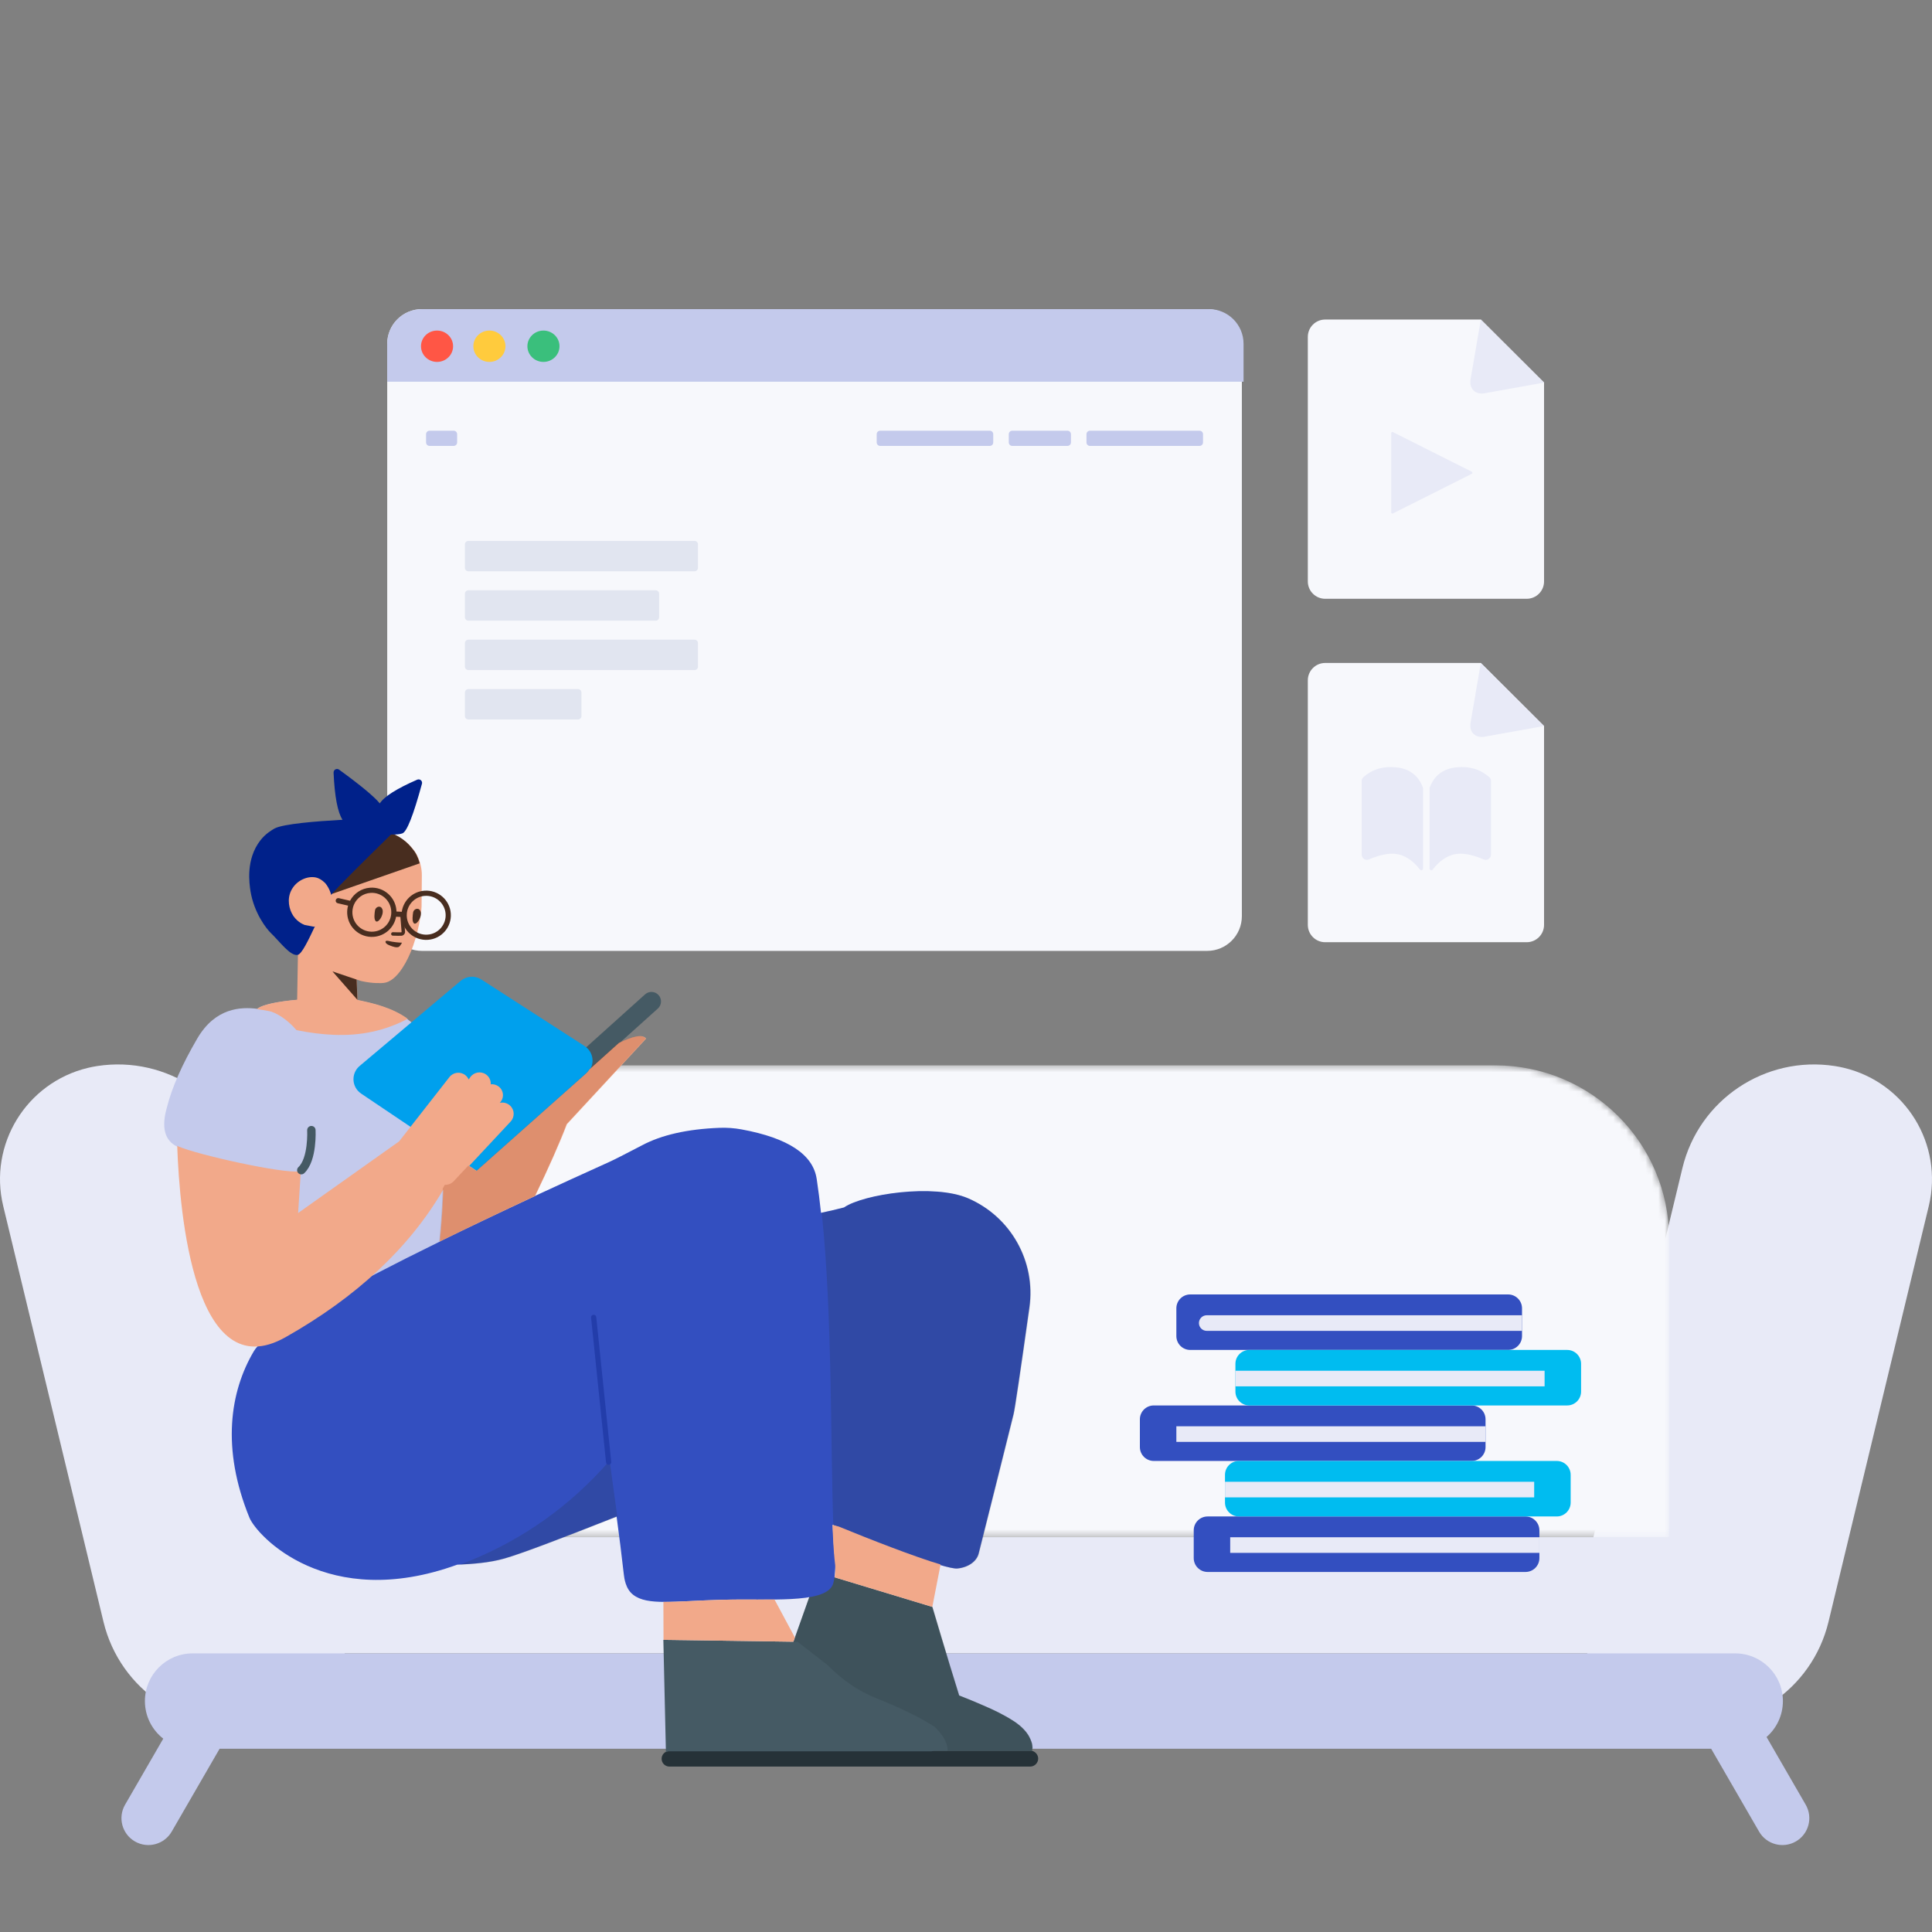<svg width="300" height="300" viewBox="0 0 300 300" fill="none" xmlns="http://www.w3.org/2000/svg">
<rect x="0" y="0" width="300" height="300" fill="#808080" stroke="none"/>
<path d="M187.442 48H65.521C62.542 48 60.127 50.412 60.127 53.387V142.267C60.127 145.242 62.542 147.654 65.521 147.654H187.442C190.421 147.654 192.836 145.242 192.836 142.267V53.387C192.836 50.412 190.421 48 187.442 48Z" fill="#F7F8FC"/>
<path d="M60.127 53.388C60.127 50.412 62.541 48 65.519 48H187.706C190.684 48 193.099 50.411 193.099 53.388V59.272H60.127V53.388Z" fill="#C4CAEC"/>
<path d="M67.864 56.198C69.24 56.198 70.355 55.108 70.355 53.764C70.355 52.42 69.24 51.33 67.864 51.33C66.487 51.33 65.372 52.42 65.372 53.764C65.372 55.108 66.487 56.198 67.864 56.198Z" fill="#FF5645"/>
<path d="M75.994 56.198C77.37 56.198 78.486 55.108 78.486 53.764C78.486 52.42 77.37 51.33 75.994 51.33C74.618 51.33 73.502 52.42 73.502 53.764C73.502 55.108 74.618 56.198 75.994 56.198Z" fill="#FFCB3D"/>
<path d="M84.387 56.198C85.763 56.198 86.878 55.108 86.878 53.764C86.878 52.42 85.763 51.33 84.387 51.33C83.011 51.33 81.895 52.42 81.895 53.764C81.895 55.108 83.011 56.198 84.387 56.198Z" fill="#3ABF7C"/>
<path d="M66.698 66.88H70.445C70.743 66.88 70.985 67.121 70.985 67.418V68.701C70.985 68.999 70.743 69.24 70.445 69.24H66.698C66.4 69.24 66.159 68.999 66.159 68.701V67.418C66.159 67.121 66.4 66.88 66.698 66.88ZM169.247 66.88H186.265C186.563 66.88 186.804 67.121 186.804 67.418V68.701C186.804 68.999 186.563 69.24 186.265 69.24H169.247C168.949 69.24 168.707 68.999 168.707 68.701V67.418C168.707 67.121 168.949 66.88 169.247 66.88ZM136.673 66.88H153.69C153.988 66.88 154.23 67.121 154.23 67.418V68.701C154.23 68.999 153.988 69.24 153.69 69.24H136.673C136.375 69.24 136.133 68.999 136.133 68.701V67.418C136.133 67.121 136.375 66.88 136.673 66.88ZM157.182 66.88H165.755C166.053 66.88 166.294 67.121 166.294 67.418V68.701C166.294 68.999 166.053 69.24 165.755 69.24H157.182C156.884 69.24 156.643 68.999 156.643 68.701V67.418C156.643 67.121 156.884 66.88 157.182 66.88Z" fill="#C4CAEC"/>
<path d="M72.73 83.99H107.845C108.143 83.99 108.385 84.231 108.385 84.528V88.171C108.385 88.468 108.143 88.709 107.845 88.709H72.73C72.433 88.709 72.191 88.468 72.191 88.171V84.528C72.191 84.231 72.433 83.99 72.73 83.99ZM72.73 91.659H101.813C102.111 91.659 102.352 91.901 102.352 92.198V95.841C102.352 96.138 102.111 96.379 101.813 96.379H72.73C72.433 96.379 72.191 96.138 72.191 95.841V92.198C72.191 91.901 72.433 91.659 72.73 91.659ZM72.73 106.999H89.748C90.046 106.999 90.288 107.24 90.288 107.538V111.18C90.288 111.478 90.046 111.719 89.748 111.719H72.73C72.433 111.719 72.191 111.478 72.191 111.18V107.538C72.191 107.24 72.433 106.999 72.73 106.999ZM72.73 99.329H107.845C108.143 99.329 108.385 99.57 108.385 99.868V103.511C108.385 103.808 108.143 104.049 107.845 104.049H72.73C72.433 104.049 72.191 103.808 72.191 103.511V99.868C72.191 99.57 72.433 99.329 72.73 99.329Z" fill="#E1E5F0"/>
<path d="M203.078 52.309C203.078 50.822 204.287 49.617 205.775 49.617H229.942L239.76 59.407V90.286C239.76 91.774 238.55 92.979 237.063 92.979H205.776C204.286 92.979 203.078 91.774 203.078 90.287V52.309Z" fill="#F7F8FC"/>
<path d="M228.528 73.58L216.299 79.724C216.205 79.771 216.092 79.734 216.045 79.641C216.032 79.614 216.025 79.585 216.025 79.556V67.267C216.025 67.163 216.11 67.079 216.214 67.079C216.243 67.079 216.272 67.085 216.299 67.099L228.528 73.243C228.622 73.29 228.659 73.403 228.612 73.496C228.594 73.532 228.565 73.562 228.528 73.58Z" fill="#E8EAF7"/>
<path d="M229.942 49.616L239.76 59.406L230.549 61.063C229.082 61.327 228.097 60.354 228.349 58.887L229.942 49.616Z" fill="#E8EAF7"/>
<path d="M203.078 105.637C203.078 104.15 204.287 102.944 205.775 102.944H229.942L239.76 112.734V143.614C239.76 145.102 238.55 146.307 237.063 146.307H205.776C204.286 146.307 203.078 145.102 203.078 143.615V105.637Z" fill="#F7F8FC"/>
<path d="M229.942 102.944L239.76 112.734L230.549 114.391C229.082 114.655 228.097 113.682 228.349 112.215L229.942 102.944Z" fill="#E8EAF7"/>
<path d="M211.44 132.707V121.273C211.44 121.04 211.54 120.819 211.714 120.666C213.091 119.457 214.771 118.95 216.757 119.145C218.876 119.354 220.28 120.427 220.971 122.366V134.866C220.971 135.014 220.85 135.135 220.701 135.135C220.617 135.135 220.538 135.096 220.487 135.029C219.534 133.781 218.455 133.001 217.249 132.687C216.057 132.378 214.496 132.632 212.565 133.451C212.154 133.625 211.679 133.434 211.504 133.023C211.462 132.923 211.44 132.816 211.44 132.707ZM231.514 132.707C231.514 132.816 231.492 132.923 231.45 133.023C231.275 133.434 230.8 133.625 230.389 133.451C228.458 132.632 226.897 132.378 225.705 132.687C224.499 133.001 223.42 133.781 222.467 135.029C222.416 135.096 222.337 135.135 222.253 135.135C222.104 135.135 221.983 135.014 221.983 134.866V122.366C222.674 120.427 224.078 119.354 226.198 119.145C228.183 118.95 229.863 119.457 231.24 120.666C231.414 120.819 231.514 121.04 231.514 121.273V132.707Z" fill="#E8EAF7"/>
<path d="M52.577 238.689H247.423L261.246 181.374C263.808 170.754 274.094 163.867 284.905 165.534C285.393 165.609 285.878 165.704 286.358 165.82C295.919 168.119 301.804 177.723 299.501 187.271L283.93 251.833C281.368 262.454 271.082 269.341 260.271 267.674C259.783 267.599 259.298 267.504 258.818 267.388C253 265.989 248.543 261.885 246.464 256.735H53.536C51.457 261.885 47 265.989 41.182 267.388C40.702 267.504 40.217 267.599 39.729 267.674C28.918 269.341 18.632 262.454 16.07 251.833L0.499 187.271C-1.804 177.723 4.081 168.119 13.642 165.82C14.122 165.704 14.607 165.609 15.095 165.534C25.906 163.867 36.192 170.754 38.754 181.374L52.577 238.689Z" fill="#E8EAF7"/>
<mask id="mask0_214_3106" style="mask-type:alpha" maskUnits="userSpaceOnUse" x="40" y="165" width="220" height="74">
<path d="M67.679 165.43H232.208C247.104 165.43 259.18 177.489 259.18 192.364V238.689H40.706V192.364C40.706 177.489 52.782 165.43 67.679 165.43Z" fill="white"/>
</mask>
<g mask="url(#mask0_214_3106)">
<path d="M67.679 165.43H232.208C247.104 165.43 259.18 177.489 259.18 192.364V238.689H40.706V192.364C40.706 177.489 52.782 165.43 67.679 165.43Z" fill="#F7F8FC"/>
</g>
<path d="M34.098 271.548L26.661 284.411C25.507 286.408 22.95 287.092 20.95 285.939C18.951 284.786 18.265 282.233 19.42 280.236L25.351 269.978C23.616 268.622 22.501 266.512 22.501 264.142C22.501 260.051 25.822 256.735 29.918 256.735H269.43C273.527 256.735 276.848 260.051 276.848 264.142C276.848 266.367 275.865 268.362 274.31 269.72L280.39 280.236C281.544 282.233 280.859 284.786 278.86 285.939C276.86 287.092 274.303 286.408 273.149 284.411L265.712 271.548H34.098Z" fill="#C4CAEC"/>
<path d="M144.642 271.889C144.755 271.854 144.875 271.835 144.998 271.835H159.968C160.642 271.835 161.209 272.401 161.209 273.074C161.209 273.747 160.642 274.313 159.968 274.313H147.104H103.949C103.279 274.313 102.735 273.77 102.735 273.101C102.735 272.431 103.279 271.889 103.949 271.889H144.642Z" fill="#263238"/>
<path d="M147.091 271.889H144.998C144.875 271.889 144.755 271.908 144.642 271.943H103.949C103.753 271.943 103.568 271.989 103.404 272.071L103.005 254.637L123.196 254.924L127.023 244.147L144.77 249.519C145.656 252.527 146.569 255.535 147.482 258.57C147.965 260.154 148.449 261.712 148.932 263.27C150.436 263.861 151.725 264.398 152.638 264.801C154.384 265.553 155.861 266.251 157.472 267.298C157.472 267.298 158.868 268.158 159.647 269.393C159.889 269.796 160.104 270.253 160.238 270.736C160.292 270.951 160.292 271.166 160.318 271.354C160.31 271.53 160.27 271.727 160.219 271.915C160.138 271.898 160.054 271.889 159.968 271.889H147.096C147.107 271.85 147.113 271.811 147.112 271.771C147.111 271.811 147.104 271.85 147.091 271.889Z" fill="#455A64"/>
<path opacity="0.2" d="M147.138 271.889C147.157 271.828 147.16 271.765 147.147 271.7C147.12 271.485 147.12 271.269 147.066 271.081C146.742 269.788 145.717 268.711 145.124 268.145C143.91 267.364 142.696 266.664 141.375 266.044C136.601 263.674 135.225 263.701 132.096 261.573C130.802 260.684 129.615 259.688 128.509 258.557L123.868 254.948L123.234 254.939L127.065 244.147L144.812 249.519C145.699 252.527 146.612 255.535 147.525 258.57C148.008 260.154 148.491 261.712 148.975 263.27C150.479 263.861 151.768 264.398 152.681 264.801C154.426 265.553 155.903 266.251 157.514 267.298C157.514 267.298 158.911 268.158 159.69 269.393C159.931 269.796 160.146 270.253 160.28 270.736C160.334 270.951 160.334 271.166 160.361 271.354C160.353 271.533 160.311 271.734 160.259 271.925C160.166 271.901 160.068 271.889 159.968 271.889H147.138Z" fill="#263238"/>
<path d="M129.297 236.767C129.393 239.065 129.523 240.976 129.71 242.379C129.741 242.73 129.724 245.311 129.241 246.228C127.741 249.034 119.425 248.209 112.018 248.415C104.612 248.621 100.529 249.344 98.325 247.641C97.117 246.713 96.938 245.047 96.866 244.466C96.535 241.505 96.151 238.506 95.745 235.491C86.514 239.148 80.708 241.318 78.328 241.998C75.973 242.672 73.363 242.854 70.99 242.964C50.765 250.3 39.875 238.464 38.728 235.652C34.348 224.914 35.705 216.078 39.423 209.807C41.821 205.763 60.207 195.974 94.581 180.438C95.352 180.09 97.045 179.231 99.661 177.861C102.712 176.231 106.734 175.32 111.727 175.128C112.88 175.084 114.035 175.168 115.169 175.377C122.375 176.707 126.257 179.271 126.814 183.069C126.822 183.115 126.826 183.138 126.834 183.184C127.08 184.817 127.296 186.537 127.486 188.325C128.742 188.06 129.933 187.781 131.059 187.488C131.063 187.485 131.067 187.483 131.071 187.48C134.035 185.439 144.988 183.754 150.341 186.077C156.958 188.948 160.844 195.874 159.841 203.008H159.841C158.409 213.195 157.589 218.716 157.383 219.574C157.075 220.888 153.332 235.75 151.966 241.205C151.666 242.443 150.351 243.382 148.664 243.552C146.806 243.75 135.463 239.32 129.297 236.767Z" fill="#334FC0"/>
<path opacity="0.2" d="M129.4 236.809C128.948 225.12 129.274 204.041 127.598 188.338C128.835 188.076 130.009 187.801 131.12 187.512C131.124 187.509 131.127 187.507 131.131 187.504C134.095 185.463 145.049 183.778 150.401 186.101C157.019 188.972 160.905 195.898 159.902 203.032C158.47 213.218 157.65 218.74 157.444 219.598C157.136 220.912 153.393 235.774 152.027 241.229C151.727 242.467 150.412 243.406 148.725 243.576C146.871 243.773 135.576 239.365 129.4 236.809ZM95.855 235.495C86.595 239.165 80.773 241.34 78.389 242.022C76.142 242.665 73.664 242.86 71.38 242.972C71.77 242.828 72.163 242.677 72.559 242.519C81.181 239.075 88.548 233.84 94.661 226.816C95.059 229.71 95.466 232.609 95.855 235.495Z" fill="#263238"/>
<path d="M68.338 192.77C53.623 199.987 44.496 205.175 40.958 208.334L39.891 208.864C34.507 201.714 32.329 192.032 33.357 179.818C30.785 179.19 28.58 178.547 27.572 178.076C25.557 177.133 25.012 175.072 25.936 171.891C26.71 168.835 28.276 165.291 30.633 161.26C33.436 156.468 37.389 156.329 39.94 156.648C42.169 154.991 53.032 154.803 55.069 155.216C58.276 155.889 63.03 156.831 65.635 160.693C66.472 161.896 66.861 163.067 67.063 163.903C67.063 163.903 67.452 165.073 67.728 166.348C68.363 169.264 69.622 179.467 68.338 192.77Z" fill="#C4CAEC"/>
<path d="M100.166 154.405L73.307 178.555C72.698 179.102 72.649 180.039 73.197 180.647C73.745 181.255 74.683 181.304 75.292 180.756L102.151 156.607C102.76 156.059 102.809 155.123 102.261 154.515C101.713 153.907 100.775 153.858 100.166 154.405Z" fill="#455A64"/>
<path d="M90.776 162.43L74.744 152.096C73.748 151.454 72.448 151.537 71.542 152.3L55.846 165.521C54.707 166.48 54.563 168.179 55.523 169.316C55.684 169.507 55.87 169.674 56.078 169.813L74.05 181.907L91.109 166.702C92.221 165.712 92.317 164.009 91.326 162.9C91.164 162.719 90.979 162.561 90.776 162.43Z" fill="#00A0ED"/>
<path d="M46.509 145.377C45.703 144.334 44.98 143.353 44.596 142.546C44.027 141.371 44.324 137.944 45.399 136.577C46.475 135.21 55.006 128.888 55.114 128.88C56.023 128.736 61.145 128.135 64.049 131.766C64.314 132.072 64.553 132.406 64.772 132.823C65.245 133.789 65.509 134.85 65.503 135.931L65.462 140.739C65.442 141.227 65.395 141.716 65.319 142.18C64.776 145.62 63.705 148.476 62.482 150.316C61.579 151.702 60.555 152.53 59.615 152.622C59.348 152.668 57.893 152.743 56.162 152.35C56.05 152.321 56.079 152.345 55.375 152.096L55.519 155.265C57.854 155.753 60.877 156.426 63.309 158.196C59.837 160.041 55.992 160.871 51.774 160.686C49.96 160.607 48.047 160.364 46.035 159.957C44.541 158.193 42.722 157.153 41.707 156.986C41.244 156.909 40.616 156.782 39.881 156.698C39.894 156.687 39.907 156.676 39.92 156.665C40.807 155.936 43.357 155.482 46.141 155.236L46.315 145.316L46.509 145.377ZM69.26 183.977C69.323 183.977 69.385 183.973 69.448 183.966C69.387 183.969 69.327 183.969 69.267 183.965C69.265 183.969 69.263 183.973 69.26 183.977ZM72.868 181.033L74.013 181.794L75.075 180.849C75.11 180.823 75.144 180.795 75.177 180.766L75.812 180.194L90.987 166.711C91.198 166.524 91.373 166.31 91.51 166.08L96.099 161.954C98.177 160.928 99.789 160.524 100.327 161.279C100.327 161.279 92.283 169.99 88.034 174.563C86.923 177.472 85.275 181.193 83.091 185.725C77.652 188.265 72.719 190.62 68.293 192.792C68.578 189.953 68.746 187.253 68.827 184.733C63.542 193.772 55.374 201.411 44.322 207.649C30.188 215.626 27.884 188.428 27.518 177.928C27.57 177.954 27.623 177.979 27.677 178.003C30.575 179.299 44.017 182.286 46.508 181.882C46.579 181.873 46.648 181.857 46.715 181.832L46.292 188.357L61.973 177.234C61.977 177.23 61.98 177.226 61.983 177.222L69.788 167.247C70.384 166.485 71.486 166.35 72.249 166.945C72.488 167.131 72.665 167.368 72.778 167.627L73.003 167.293C73.545 166.491 74.635 166.28 75.437 166.821C75.966 167.177 76.239 167.772 76.208 168.365C76.629 168.325 77.066 168.436 77.43 168.71L77.435 168.713C78.175 169.27 78.322 170.321 77.765 171.059C77.75 171.079 77.735 171.098 77.719 171.117L77.604 171.256C78.156 171.125 78.761 171.264 79.207 171.679C79.915 172.338 79.954 173.446 79.293 174.153L72.868 181.033ZM130.236 237.041C134.971 238.985 142.064 241.757 146.052 242.934L144.77 249.519L129.606 244.929C129.724 244.128 129.719 243.317 129.699 243.098C129.529 241.819 129.409 240.108 129.32 238.058C129.306 237.655 129.29 237.234 129.272 236.796L130.236 237.041ZM103.012 248.733C105.236 248.766 108.158 248.523 112.018 248.415C114.774 248.339 117.656 248.405 120.265 248.373L123.429 254.268L123.196 254.924L103.03 254.637L103.012 248.733Z" fill="#F2A98A"/>
<path opacity="0.2" d="M68.751 184.535C68.858 184.348 68.965 184.162 69.07 183.975C69.571 184.002 70.081 183.816 70.451 183.421L72.721 180.99L73.93 181.794L74.993 180.85C75.028 180.823 75.062 180.795 75.095 180.766L75.73 180.195L90.904 166.711C91.115 166.524 91.29 166.31 91.428 166.08L96.017 161.954C98.095 160.929 99.707 160.524 100.245 161.279C100.245 161.279 92.208 169.982 87.958 174.556C86.848 177.481 85.203 181.233 83.059 185.702C77.6 188.25 72.651 190.614 68.211 192.792C68.503 189.878 68.672 187.111 68.751 184.535Z" fill="#8C2A00"/>
<path d="M55.376 152.105L51.624 150.838L55.503 155.258L55.376 152.105Z" fill="#482D1F"/>
<path d="M59.657 129.006C61.164 129.391 62.747 130.169 63.95 131.673C64.215 131.979 64.455 132.313 64.673 132.73C64.882 133.156 65.05 133.6 65.172 134.057L51.509 138.815L53.261 129.624C55.875 129.244 58.007 129.038 59.657 129.006Z" fill="#482D1F"/>
<path d="M60.714 129.584C55.93 134.262 52.883 137.319 51.574 138.753C51.526 138.823 51.478 138.895 51.429 138.969C51.371 138.725 51.146 137.932 50.53 137.165C50.472 137.115 49.973 136.556 49.253 136.309C47.955 135.914 46.326 136.595 45.492 137.814C44.606 139.064 44.717 140.649 45.313 141.822C45.909 142.996 46.944 143.49 47.305 143.627L48.757 143.904L48.904 143.837C47.836 146.093 46.863 148.123 46.24 148.27C45.107 148.538 43.36 146.122 42.127 144.952C41.343 144.208 39.461 141.775 38.897 138.387C38.73 137.266 38.108 133.464 40.446 130.469C41.262 129.428 42.232 128.884 42.63 128.647C43.985 127.926 49.188 127.514 53.186 127.295C52.425 126.117 51.962 123.676 51.797 119.971C51.792 119.849 51.828 119.729 51.9 119.63C52.075 119.39 52.412 119.336 52.653 119.511C55.965 121.916 58.073 123.662 58.977 124.752C59.64 123.697 61.576 122.469 64.784 121.067C64.897 121.018 65.023 121.008 65.142 121.04C65.43 121.119 65.599 121.414 65.521 121.702C64.19 126.59 63.178 129.159 62.484 129.406C62.102 129.543 61.512 129.602 60.714 129.584Z" fill="#00218A"/>
<path d="M64.151 141.678C64.21 141.35 64.516 141.085 64.842 141.117C65.059 141.128 65.232 141.278 65.339 141.649C65.486 142.584 64.546 143.837 64.211 143.294C63.971 142.959 64.078 142.169 64.151 141.678ZM58.231 141.352C58.289 141.024 58.595 140.76 58.922 140.791C59.139 140.803 59.312 140.953 59.419 141.323C59.565 142.258 58.626 143.512 58.29 142.968C58.051 142.634 58.157 141.843 58.231 141.352Z" fill="#482D1F"/>
<path d="M62.145 142.027L62.36 144.712C62.361 144.722 62.322 144.766 62.31 144.766C62.163 144.777 62.011 144.778 61.775 144.771C61.729 144.77 61.681 144.769 61.612 144.766C61.525 144.764 61.477 144.762 61.431 144.761C61.275 144.756 61.145 144.753 61.007 144.75C60.858 144.748 60.735 144.866 60.733 145.015C60.73 145.164 60.849 145.286 60.998 145.289C61.134 145.291 61.261 145.294 61.415 145.299C61.46 145.301 61.508 145.302 61.595 145.305C61.665 145.307 61.714 145.308 61.761 145.31C62.013 145.316 62.179 145.316 62.347 145.304C62.657 145.282 62.919 144.981 62.898 144.671L62.683 141.984C62.671 141.835 62.541 141.725 62.392 141.737C62.244 141.749 62.133 141.878 62.145 142.027Z" fill="#482D1F"/>
<path d="M60.589 146.831C60.395 146.763 59.922 146.58 59.876 146.313C59.873 146.26 59.84 146.181 59.892 146.15C60.017 146.006 60.349 146.118 60.843 146.219C61.719 146.374 62.423 146.379 62.423 146.379C62.423 146.379 62.184 146.827 62.03 146.946C61.729 147.291 60.867 146.946 60.589 146.831Z" fill="#482D1F"/>
<path d="M54.049 140.627L52.438 140.254C52.221 140.204 52.085 139.987 52.136 139.769C52.186 139.552 52.404 139.417 52.621 139.467L54.353 139.868C54.952 138.74 56.102 137.937 57.472 137.841C59.582 137.694 61.412 139.283 61.559 141.39C61.563 141.44 61.566 141.49 61.567 141.54L62.387 141.583C62.634 139.834 64.077 138.433 65.913 138.305C68.023 138.158 69.853 139.746 70.001 141.854C70.148 143.961 68.557 145.788 66.447 145.936C64.338 146.083 62.509 144.496 62.36 142.391L61.507 142.346C61.2 144.024 59.788 145.348 58.006 145.472C55.896 145.619 54.066 144.031 53.918 141.924C53.887 141.474 53.934 141.037 54.049 140.627ZM54.917 140.577C54.764 140.975 54.694 141.413 54.725 141.867C54.842 143.529 56.285 144.782 57.95 144.666C59.614 144.55 60.869 143.108 60.752 141.446C60.636 139.784 59.192 138.531 57.528 138.648C56.385 138.727 55.436 139.432 54.99 140.404C54.989 140.412 54.987 140.42 54.985 140.429C54.972 140.484 54.949 140.534 54.917 140.577ZM63.159 142.101C63.159 142.177 63.161 142.254 63.166 142.331C63.283 143.993 64.727 145.246 66.391 145.13C68.055 145.013 69.31 143.572 69.194 141.91C69.077 140.248 67.634 138.995 65.969 139.111C64.437 139.218 63.252 140.448 63.164 141.94C63.169 141.969 63.171 141.998 63.169 142.029C63.168 142.054 63.165 142.078 63.159 142.101Z" fill="#482D1F"/>
<path d="M94.911 227.003L92.586 204.514C92.563 204.292 92.364 204.13 92.142 204.153C91.92 204.176 91.758 204.375 91.781 204.597L94.106 227.086C94.129 227.308 94.328 227.469 94.55 227.446C94.772 227.423 94.934 227.225 94.911 227.003Z" fill="#233DAA"/>
<path d="M48.35 175.488C48.35 175.488 48.591 180.034 46.785 181.705" stroke="#455A64" stroke-width="1.306" stroke-linecap="round" stroke-linejoin="round"/>
<path d="M187.519 235.475H236.878C238.07 235.475 239.036 236.44 239.036 237.63V241.939C239.036 243.129 238.07 244.094 236.878 244.094H187.519C186.327 244.094 185.361 243.129 185.361 241.939V237.63C185.361 236.44 186.327 235.475 187.519 235.475ZM184.822 201H234.181C235.372 201 236.339 201.965 236.339 203.155V207.464C236.339 208.654 235.372 209.619 234.181 209.619H184.822C183.63 209.619 182.664 208.654 182.664 207.464V203.155C182.664 201.965 183.63 201 184.822 201ZM179.158 218.237H228.517C229.708 218.237 230.674 219.202 230.674 220.392V224.702C230.674 225.892 229.708 226.856 228.517 226.856H179.158C177.966 226.856 177 225.892 177 224.702V220.392C177 219.202 177.966 218.237 179.158 218.237Z" fill="#334FC0"/>
<path d="M192.374 226.856H241.733C242.925 226.856 243.891 227.821 243.891 229.011V233.32C243.891 234.51 242.925 235.475 241.733 235.475H192.374C191.182 235.475 190.216 234.51 190.216 233.32V229.011C190.216 227.821 191.182 226.856 192.374 226.856ZM193.992 209.619H243.351C244.543 209.619 245.509 210.584 245.509 211.774V216.083C245.509 217.273 244.543 218.238 243.351 218.238H193.992C192.801 218.238 191.835 217.273 191.835 216.083V211.774C191.835 210.584 192.801 209.619 193.992 209.619Z" fill="#00BCF0"/>
<path d="M187.384 204.232H236.339V206.656H187.384C186.714 206.656 186.17 206.113 186.17 205.444C186.17 204.775 186.714 204.232 187.384 204.232ZM191.835 212.851H239.845V215.275H191.835V212.851ZM182.664 221.47H230.674V223.894H182.664V221.47ZM190.216 230.088H238.227V232.512H190.216V230.088ZM191.025 238.707H239.036V241.131H191.025V238.707Z" fill="#E8EAF7"/>
</svg>
